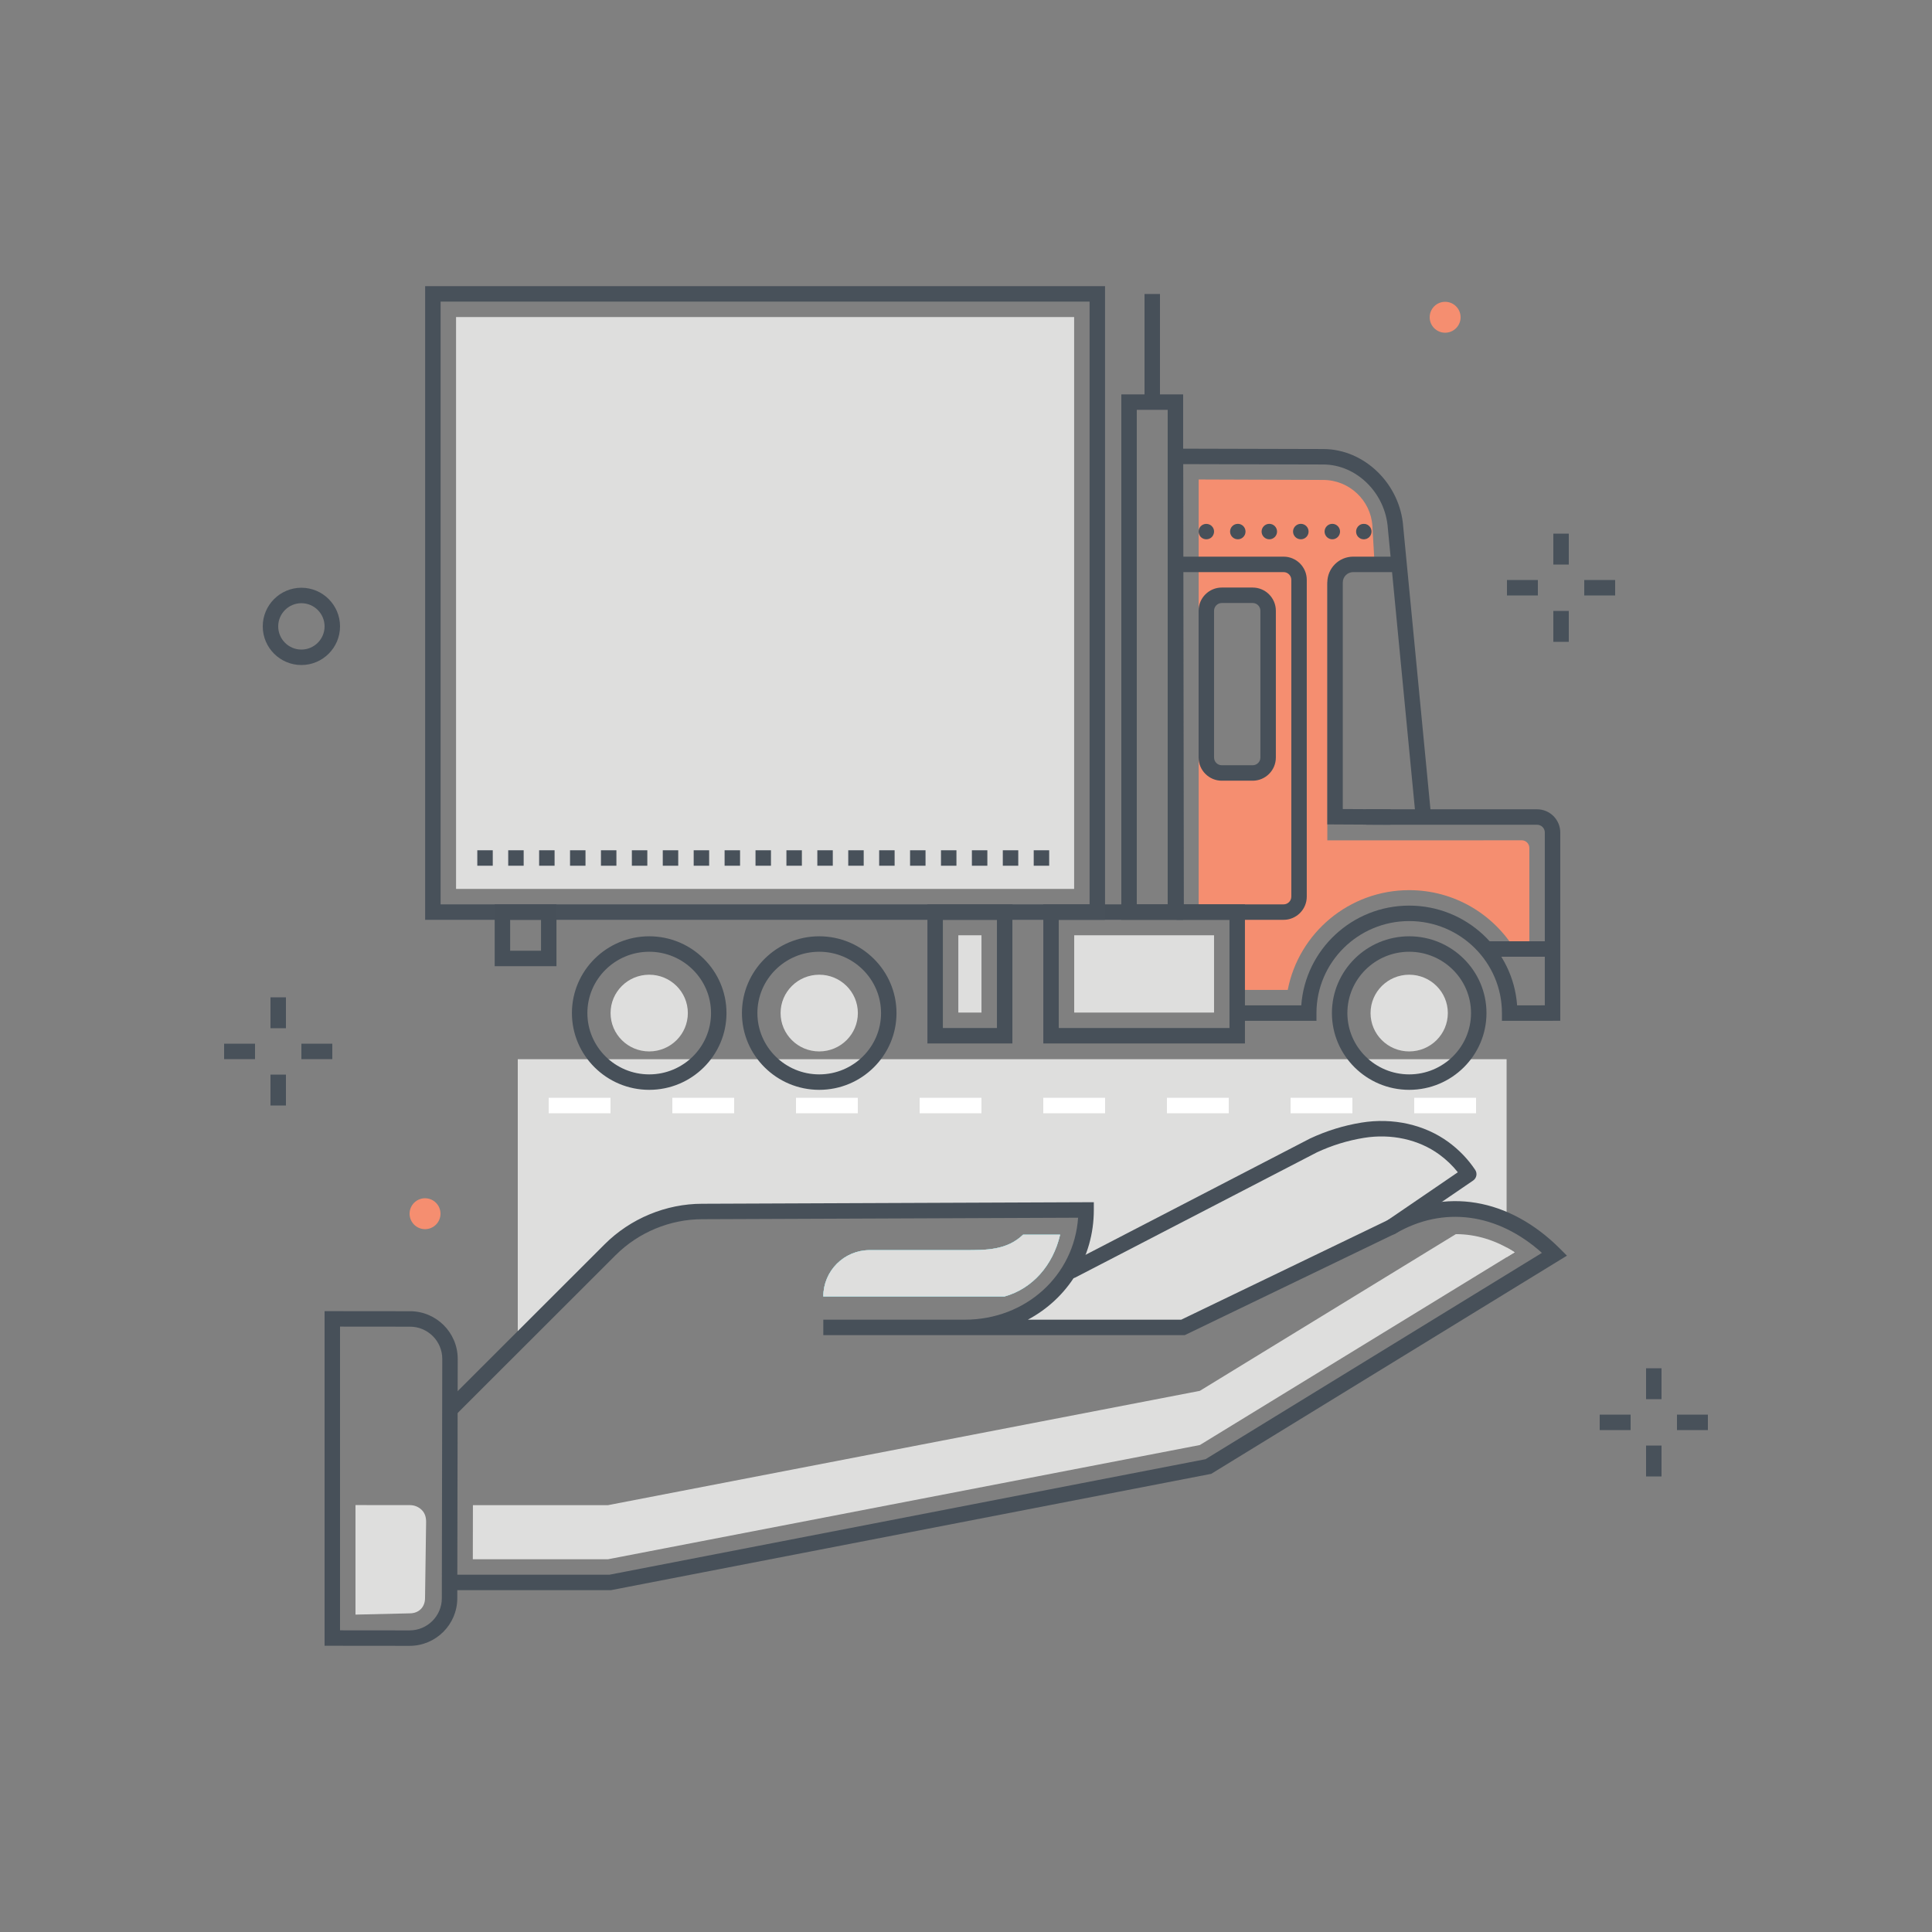 <svg xmlns="http://www.w3.org/2000/svg" width="250" height="250" viewBox="0 0 250 250">
  <rect x="0" y="0" width="250" height="250" fill="#808080" stroke="none"/>
  <g fill="none" fill-rule="evenodd">
    <path fill="#DEDEDD" d="M67,137.06 L67,173.654 L78.948,161.718 C82.094,158.571 86.42,156.766 90.87,156.766 L140.54,156.568 C140.54,165.233 133.515,171.766 124.85,171.766 C127.677,171.766 130.148,171.766 131.618,171.766 L153.081,171.766 L180.067,158.758 C185.074,155.839 190.306,155.854 194.953,157.942 L194.954,137.062 L67,137.06"/>
    <path fill="#FFF" d="M71,144.054 L79,144.054 L79,142.054 L71,142.054 L71,144.054 Z M87,144.054 L95,144.054 L95,142.054 L87,142.054 L87,144.054 Z M103,144.054 L111,144.054 L111,142.054 L103,142.054 L103,144.054 Z M119,144.054 L127,144.054 L127,142.054 L119,142.054 L119,144.054 Z M135,144.054 L143,144.054 L143,142.054 L135,142.054 L135,144.054 Z M151,144.054 L159,144.054 L159,142.054 L151,142.054 L151,144.054 Z M167,144.054 L175,144.054 L175,142.054 L167,142.054 L167,144.054 Z M183,144.054 L191,144.054 L191,142.054 L183,142.054 L183,144.054 Z"/>
    <path fill="#DEDEDD" d="M55,206.775 L55,206.777 C55,207.969 54.202,208.766 53.011,208.766 L53.01,208.766 L46,208.93 L46,194.755 L53.059,194.763 C53.63,194.763 54.177,194.99 54.587,195.402 C54.998,195.813 55.14,196.355 55.139,196.924 L55,206.775"/>
    <path fill="#475059" d="M79.059,205.766 L58,205.766 L58,203.766 L78.867,203.766 L155.994,188.82 L199.525,162.122 C193.768,156.962 186.762,156.013 180.57,159.622 L153.309,172.766 L106.534,172.766 L106.534,170.766 L124.85,170.766 C132.738,170.766 138.989,165.048 139.505,157.572 L90.873,157.766 C86.703,157.766 82.616,159.465 79.655,162.425 L58.821,183.239 L57.408,181.824 L78.241,161.01 C81.574,157.678 86.177,155.766 90.87,155.766 L141.54,155.564 L141.54,156.568 C141.54,162.757 138.135,168.033 133.005,170.766 L152.852,170.766 L179.632,157.858 C186.924,153.603 195.263,154.982 201.866,161.586 L202.762,162.483 L156.73,190.714 L156.553,190.749 L79.059,205.766"/>
    <path fill="#475059" d="M138.685 165.424C138.323 165.424 137.974 165.227 137.796 164.884 137.542 164.393 137.734 163.79 138.224 163.536L169.527 147.319C171.66 146.323 173.88 145.638 176.163 145.266 180.229 144.6 184.33 145.517 187.418 147.773 188.793 148.777 189.961 149.991 190.889 151.381 191.193 151.837 191.074 152.453 190.621 152.762L180.63 159.584C180.175 159.897 179.552 159.779 179.241 159.323 178.929 158.866 179.046 158.244 179.502 157.933L188.643 151.691C187.957 150.826 187.151 150.054 186.238 149.388 183.58 147.446 180.023 146.664 176.484 147.24 174.383 147.582 172.339 148.213 170.41 149.113L139.144 165.311C138.997 165.387 138.84 165.424 138.685 165.424M44 210.963L52.997 210.972C52.998 210.972 52.999 210.972 53.001 210.972 55.299 210.972 57.17 209.109 57.173 206.816L57.173 206.815 57.229 175.837C57.23 173.543 55.361 171.675 53.061 171.672L44 171.663 44 210.963zM53.001 212.972C52.999 212.972 52.997 212.972 52.995 212.972L42 212.961 42 169.661 53.063 169.672C56.465 169.676 59.231 172.442 59.229 175.84L59.173 206.819C59.169 210.213 56.401 212.972 53.001 212.972z"/>
    <path fill="#DEDEDD" d="M106.534 167.766L129.977 167.766C133.565 166.766 136.247 163.766 137.18 159.766L132.388 159.766C130.293 161.766 127.698 161.766 124.85 161.766L112.534 161.766C109.221 161.766 106.534 164.453 106.534 167.766M188.388 159.697L155.259 179.975 78.675 194.766 61.195 194.766 61.182 201.766 78.675 201.766 155.259 186.987 196 162.046C193.581 160.475 190.987 159.696 188.388 159.697"/>
    <path fill="#5FE0ED" d="M112.534,161.766 L124.85,161.766 C127.698,161.766 130.293,161.766 132.388,159.766 L137.18,159.766 C136.247,163.766 133.565,166.766 129.977,167.766 L106.534,167.766 C106.534,164.453 109.221,161.766 112.534,161.766"/>
    <path fill="#DEDEDD" d="M137.18 159.766L132.388 159.766C130.293 161.766 127.698 161.766 124.85 161.766L112.534 161.766C109.221 161.766 106.534 164.453 106.534 167.766L129.977 167.766C133.565 166.766 136.247 163.766 137.18 159.766M194.952 161.426L194.952 162.688 196 162.046C195.655 161.822 195.305 161.618 194.952 161.426"/>
    <path fill="#F58E70" d="M164.095,98.023 C164.095,99.127 163.2,100.023 162.095,100.023 L158.099,100.023 C156.994,100.023 156.099,99.127 156.099,98.023 L156.099,79.029 C156.099,77.925 156.994,77.029 158.099,77.029 L162.095,77.029 C163.2,77.029 164.095,77.925 164.095,79.029 L164.095,98.023 Z M197.898,109.73 C197.898,109.177 197.449,108.729 196.897,108.73 L191.584,108.737 L171.755,108.737 L171.755,75.655 C171.755,74.361 172.804,73.311 174.099,73.311 L177.889,73.311 L177.586,68.03 C177.361,64.719 174.57,62.108 171.234,62.105 L155.107,62.047 L155.107,118.025 L160.095,118.025 L160.095,128.09 L166.635,128.091 C168.05,120.749 174.558,115.185 182.349,115.185 C188.21,115.185 193.333,118.341 196.12,123.026 L197.898,123.026 L197.898,109.73 Z"/>
    <polyline fill="#475059" points="192.194 123.801 192.194 121.801 200.898 121.8 200.898 123.8 192.194 123.801"/>
    <path fill="#475059" d="M179.923 106.722L171.756 106.679 171.756 75.374C171.756 73.531 173.256 72.031 175.1 72.031L180.872 72.031 180.872 74.031 175.1 74.031C174.359 74.031 173.756 74.633 173.756 75.374L173.756 104.69 179.934 104.722 179.923 106.722M182.349 123.156C177.938 123.156 174.35 126.716 174.35 131.091 174.35 135.466 177.938 139.025 182.35 139.025 186.761 139.025 190.35 135.466 190.35 131.091 190.35 126.716 186.761 123.156 182.349 123.156zM182.35 141.025C176.835 141.025 172.35 136.569 172.35 131.091 172.35 125.613 176.835 121.156 182.349 121.156 187.863 121.156 192.35 125.613 192.35 131.091 192.35 136.569 187.864 141.025 182.35 141.025z"/>
    <path fill="#475059" d="M151.19,118.027 L151.106,58.053 L171.239,58.105 C176.562,58.111 181.2,62.633 181.578,68.187 L185.216,105.934 L183.225,106.126 L179.585,68.351 C179.275,63.796 175.53,60.11 171.236,60.105 L153.109,60.058 L153.19,118.024 L151.19,118.027"/>
    <path fill="#475059" d="M194.35,132.091 L194.35,131.091 C194.35,124.526 188.966,119.185 182.349,119.185 C175.732,119.185 170.35,124.526 170.35,131.091 L170.35,132.091 L160.096,132.091 L160.096,130.091 L168.385,130.091 C168.903,122.888 174.968,117.185 182.349,117.185 C189.73,117.185 195.796,122.887 196.314,130.091 L199.898,130.09 L199.898,107.722 C199.898,107.171 199.449,106.722 198.898,106.722 L176.762,106.722 L176.762,104.722 L198.898,104.722 C200.552,104.722 201.898,106.068 201.898,107.722 L201.898,132.09 L194.35,132.091"/>
    <path fill="#DEDEDD" d="M177.349,131.091 C177.349,133.832 179.588,136.054 182.349,136.054 C185.111,136.054 187.349,133.832 187.349,131.09 C187.349,128.349 185.111,126.127 182.349,126.127 C179.588,126.127 177.349,128.349 177.349,131.091"/>
    <path fill="#475059" d="M176.48 69.784C176.41 69.784 176.35 69.784 176.28 69.764 176.22 69.754 176.15 69.734 176.09 69.714 176.03 69.684 175.98 69.654 175.92 69.615 175.87 69.584 175.82 69.544 175.77 69.494 175.68 69.404 175.6 69.294 175.55 69.164 175.5 69.044 175.48 68.914 175.48 68.784 175.48 68.724 175.48 68.654 175.5 68.594 175.51 68.524 175.53 68.464 175.55 68.404 175.58 68.344 175.61 68.284 175.65 68.234 175.68 68.174 175.72 68.124 175.77 68.084 175.82 68.034 175.87 67.994 175.92 67.954 175.98 67.914 176.03 67.884 176.09 67.865 176.15 67.834 176.22 67.814 176.28 67.804 176.41 67.784 176.54 67.784 176.67 67.804 176.74 67.814 176.8 67.834 176.86 67.865 176.92 67.884 176.98 67.914 177.03 67.954 177.09 67.994 177.14 68.034 177.18 68.084 177.23 68.124 177.27 68.174 177.31 68.234 177.34 68.284 177.38 68.344 177.4 68.404 177.43 68.464 177.44 68.524 177.46 68.594 177.47 68.654 177.48 68.724 177.48 68.784 177.48 68.914 177.45 69.044 177.4 69.164 177.35 69.294 177.28 69.404 177.18 69.494 177.14 69.544 177.09 69.584 177.03 69.615 176.98 69.654 176.92 69.684 176.86 69.714 176.8 69.734 176.74 69.754 176.67 69.764 176.61 69.784 176.54 69.784 176.48 69.784M159.17 68.784C159.17 68.234 159.62 67.784 160.18 67.784 160.73 67.784 161.17 68.234 161.17 68.784 161.17 69.334 160.73 69.784 160.18 69.784 159.62 69.784 159.17 69.334 159.17 68.784zM163.25 68.784C163.25 68.234 163.7 67.784 164.25 67.784 164.8 67.784 165.25 68.234 165.25 68.784 165.25 69.334 164.8 69.784 164.25 69.784 163.7 69.784 163.25 69.334 163.25 68.784zM167.32 68.784C167.32 68.234 167.77 67.784 168.33 67.784 168.88 67.784 169.33 68.234 169.33 68.784 169.33 69.334 168.88 69.784 168.33 69.784 167.77 69.784 167.32 69.334 167.32 68.784zM171.4 68.784C171.4 68.234 171.85 67.784 172.4 67.784 172.95 67.784 173.4 68.234 173.4 68.784 173.4 69.334 172.95 69.784 172.4 69.784 171.85 69.784 171.4 69.334 171.4 68.784zM156.1 69.784C155.84 69.784 155.58 69.684 155.39 69.494 155.3 69.404 155.23 69.294 155.18 69.164 155.13 69.044 155.1 68.914 155.1 68.784 155.1 68.724 155.11 68.654 155.12 68.594 155.13 68.524 155.15 68.464 155.18 68.404 155.2 68.344 155.23 68.284 155.27 68.234 155.3 68.174 155.35 68.124 155.39 68.084 155.48 67.984 155.59 67.914 155.72 67.865 156.08 67.714 156.53 67.804 156.81 68.084 156.85 68.124 156.89 68.174 156.93 68.234 156.97 68.284 157 68.344 157.02 68.404 157.05 68.464 157.07 68.524 157.08 68.594 157.09 68.654 157.1 68.724 157.1 68.784 157.1 68.914 157.07 69.044 157.02 69.164 156.97 69.294 156.9 69.404 156.81 69.494 156.62 69.684 156.36 69.784 156.1 69.784M166.095 119.025L152.266 119.025 152.266 117.025 166.095 117.025C166.646 117.025 167.095 116.576 167.095 116.025L167.095 75.031C167.095 74.479 166.646 74.031 166.095 74.031L152.016 74.031 152.016 72.031 166.095 72.031C167.75 72.031 169.095 73.376 169.095 75.031L169.095 116.025C169.095 117.679 167.75 119.025 166.095 119.025"/>
    <path fill="#475059" d="M158.099 78.029C157.548 78.029 157.099 78.478 157.099 79.029L157.099 98.023C157.099 98.574 157.548 99.023 158.099 99.023L162.095 99.023C162.646 99.023 163.095 98.574 163.095 98.023L163.095 79.029C163.095 78.478 162.646 78.029 162.095 78.029L158.099 78.029zM162.095 101.023L158.099 101.023C156.445 101.023 155.099 99.677 155.099 98.023L155.099 79.029C155.099 77.375 156.445 76.029 158.099 76.029L162.095 76.029C163.75 76.029 165.095 77.375 165.095 79.029L165.095 98.023C165.095 99.677 163.75 101.023 162.095 101.023zM147.099 117.025L151.099 117.025 151.099 53.033 147.099 53.033 147.099 117.025zM145.099 119.025L153.099 119.025 153.099 51.033 145.099 51.033 145.099 119.025z"/>
    <polygon fill="#475059" points="148.1 52.036 150.1 52.036 150.1 38.042 148.1 38.042"/>
    <path fill="#475059" d="M137.003 133.025L159.095 133.025 159.095 119.025 137.003 119.025 137.003 133.025zM135.003 135.025L161.095 135.025 161.095 117.025 135.003 117.025 135.003 135.025zM122.007 133.025L129.003 133.025 129.003 119.025 122.007 119.025 122.007 133.025zM120.007 135.025L131.003 135.025 131.003 117.025 120.007 117.025 120.007 135.025z"/>
    <path fill="#48515A" d="M57.013,117.025 L140.992,117.025 L140.992,39.028 L57.013,39.028 L57.013,117.025 Z M55.013,119.025 L142.992,119.025 L142.992,37.028 L55.013,37.028 L55.013,119.025 Z"/>
    <path fill="#475059" d="M106.007,123.156 C101.596,123.156 98.007,126.716 98.007,131.091 C98.007,135.466 101.596,139.025 106.007,139.025 C110.418,139.025 114.007,135.466 114.007,131.091 C114.007,126.716 110.418,123.156 106.007,123.156 Z M106.007,141.025 C100.493,141.025 96.007,136.569 96.007,131.091 C96.007,125.613 100.493,121.156 106.007,121.156 C111.521,121.156 116.007,125.613 116.007,131.091 C116.007,136.569 111.521,141.025 106.007,141.025 Z"/>
    <path fill="#DEDEDD" d="M101.007,131.091 C101.007,133.832 103.246,136.054 106.007,136.054 C108.769,136.054 111.007,133.832 111.007,131.09 C111.007,128.349 108.769,126.127 106.007,126.127 C103.246,126.127 101.007,128.349 101.007,131.091"/>
    <path fill="#475059" d="M84.007,123.156 C79.596,123.156 76.007,126.716 76.007,131.091 C76.007,135.466 79.596,139.025 84.007,139.025 C88.419,139.025 92.007,135.466 92.007,131.091 C92.007,126.716 88.419,123.156 84.007,123.156 Z M84.007,141.025 C78.493,141.025 74.007,136.569 74.007,131.091 C74.007,125.613 78.493,121.156 84.007,121.156 C89.521,121.156 94.007,125.613 94.007,131.091 C94.007,136.569 89.521,141.025 84.007,141.025 Z"/>
    <path fill="#DEDEDD" d="M79.007,131.091 C79.007,133.832 81.246,136.054 84.007,136.054 C86.769,136.054 89.007,133.832 89.007,131.09 C89.007,128.349 86.769,126.127 84.007,126.127 C81.246,126.127 79.007,128.349 79.007,131.091"/>
    <path fill="#475059" d="M66.013,123.025 L70.007,123.025 L70.007,119.025 L66.013,119.025 L66.013,123.025 Z M64.013,125.025 L72.007,125.025 L72.007,117.025 L64.013,117.025 L64.013,125.025 Z"/>
    <polygon fill="#DEDEDD" points="59.013 115.025 138.992 115.025 138.992 41.027 59.013 41.027"/>
    <polygon fill="#DEDEDD" points="124.007 131.025 127.003 131.025 127.003 121.025 124.007 121.025"/>
    <polygon fill="#DEDEDD" points="139.003 131.025 157.096 131.025 157.096 121.025 139.003 121.025"/>
    <path fill="#48515A" d="M61.763,112.025 L63.763,112.025 L63.763,110.025 L61.763,110.025 L61.763,112.025 Z M65.763,112.025 L67.763,112.025 L67.763,110.025 L65.763,110.025 L65.763,112.025 Z M69.763,112.025 L71.763,112.025 L71.763,110.025 L69.763,110.025 L69.763,112.025 Z M73.763,112.025 L75.763,112.025 L75.763,110.025 L73.763,110.025 L73.763,112.025 Z M77.763,112.025 L79.763,112.025 L79.763,110.025 L77.763,110.025 L77.763,112.025 Z M81.763,112.025 L83.763,112.025 L83.763,110.025 L81.763,110.025 L81.763,112.025 Z M85.763,112.025 L87.763,112.025 L87.763,110.025 L85.763,110.025 L85.763,112.025 Z M89.763,112.025 L91.763,112.025 L91.763,110.025 L89.763,110.025 L89.763,112.025 Z M93.763,112.025 L95.763,112.025 L95.763,110.025 L93.763,110.025 L93.763,112.025 Z M97.763,112.025 L99.763,112.025 L99.763,110.025 L97.763,110.025 L97.763,112.025 Z M101.763,112.025 L103.763,112.025 L103.763,110.025 L101.763,110.025 L101.763,112.025 Z M105.763,112.025 L107.763,112.025 L107.763,110.025 L105.763,110.025 L105.763,112.025 Z M109.763,112.025 L111.763,112.025 L111.763,110.025 L109.763,110.025 L109.763,112.025 Z M113.763,112.025 L115.763,112.025 L115.763,110.025 L113.763,110.025 L113.763,112.025 Z M117.763,112.025 L119.763,112.025 L119.763,110.025 L117.763,110.025 L117.763,112.025 Z M121.763,112.025 L123.763,112.025 L123.763,110.025 L121.763,110.025 L121.763,112.025 Z M125.763,112.025 L127.763,112.025 L127.763,110.025 L125.763,110.025 L125.763,112.025 Z M129.763,112.025 L131.763,112.025 L131.763,110.025 L129.763,110.025 L129.763,112.025 Z M133.763,112.025 L135.763,112.025 L135.763,110.025 L133.763,110.025 L133.763,112.025 Z"/>
    <polygon fill="#48515A" points="213 181.054 215 181.054 215 177.054 213 177.054"/>
    <polygon fill="#48515A" points="213 191.054 215 191.054 215 187.054 213 187.054"/>
    <polygon fill="#48515A" points="217 185.054 221 185.054 221 183.054 217 183.054"/>
    <polygon fill="#48515A" points="207 185.054 211 185.054 211 183.054 207 183.054"/>
    <polygon fill="#48515A" points="201 73.054 203 73.054 203 69.054 201 69.054"/>
    <polygon fill="#48515A" points="201 83.054 203 83.054 203 79.054 201 79.054"/>
    <polygon fill="#48515A" points="205 77.054 209 77.054 209 75.054 205 75.054"/>
    <polygon fill="#48515A" points="195 77.054 199 77.054 199 75.054 195 75.054"/>
    <polygon fill="#48515A" points="35 133.054 37 133.054 37 129.054 35 129.054"/>
    <polygon fill="#48515A" points="35 143.054 37 143.054 37 139.054 35 139.054"/>
    <polygon fill="#48515A" points="39 137.054 43 137.054 43 135.054 39 135.054"/>
    <polygon fill="#48515A" points="29 137.054 33 137.054 33 135.054 29 135.054"/>
    <path fill="#48515A" d="M39,78.054 C37.346,78.054 36,79.4 36,81.054 C36,82.709 37.346,84.054 39,84.054 C40.654,84.054 42,82.709 42,81.054 C42,79.4 40.654,78.054 39,78.054 Z M39,86.054 C36.243,86.054 34,83.811 34,81.054 C34,78.298 36.243,76.054 39,76.054 C41.757,76.054 44,78.298 44,81.054 C44,83.811 41.757,86.054 39,86.054 Z"/>
    <path fill="#F58E70" d="M189 41.054C189 42.159 188.105 43.054 187 43.054 185.895 43.054 185 42.159 185 41.054 185 39.95 185.895 39.054 187 39.054 188.105 39.054 189 39.95 189 41.054M57 157.054C57 158.159 56.105 159.054 55 159.054 53.895 159.054 53 158.159 53 157.054 53 155.95 53.895 155.054 55 155.054 56.105 155.054 57 155.95 57 157.054"/>
  </g>
</svg>
